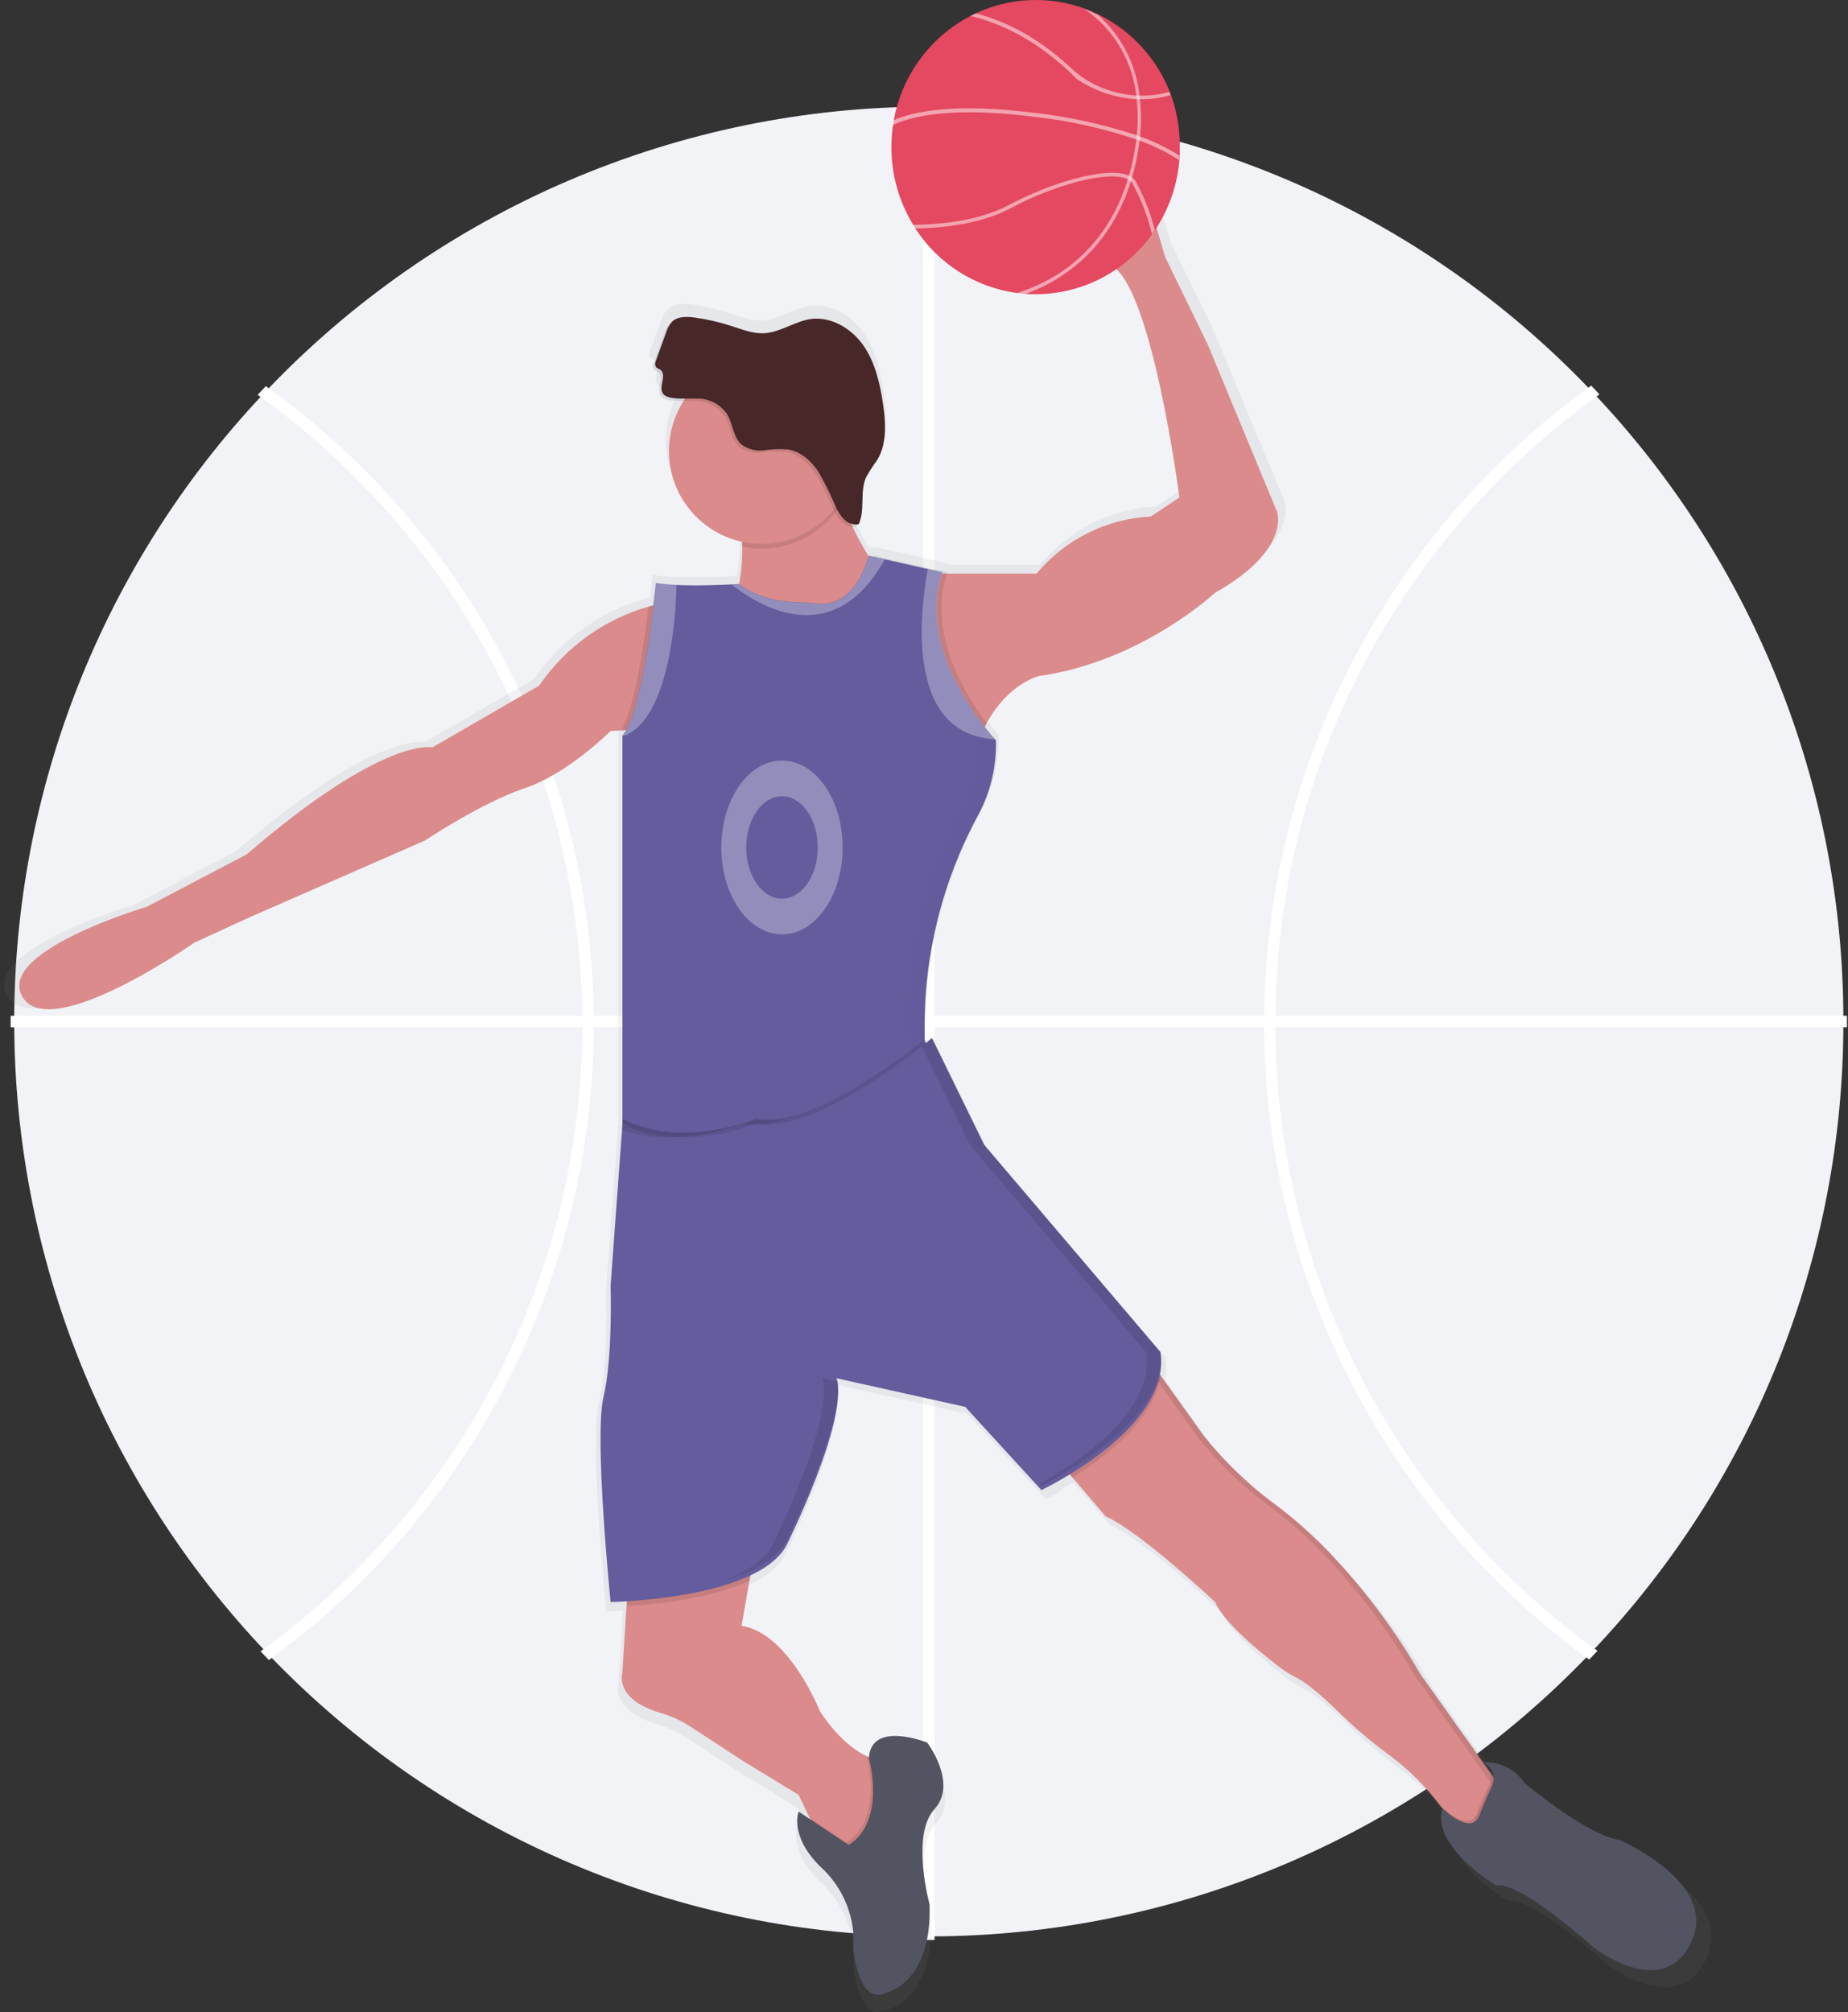<svg width="260" height="283" viewBox="0 0 260 283" fill="none" xmlns="http://www.w3.org/2000/svg">
<rect x="0" y="0" width="260" height="283" fill="#333333" stroke="none"/>
<path d="M259.349 143.625C259.407 176.616 246.748 208.36 224.003 232.257C223.849 232.421 223.691 232.585 223.533 232.749C211.53 245.262 197.121 255.221 181.172 262.026C165.223 268.831 148.064 272.342 130.724 272.349C113.384 272.355 96.221 268.857 80.267 262.064C64.313 255.272 49.897 245.324 37.884 232.82C37.726 232.656 37.568 232.492 37.413 232.328C14.75 208.487 2.077 176.871 2 143.977C1.923 111.082 14.447 79.407 36.999 55.46C37.151 55.293 37.308 55.129 37.466 54.965C49.479 42.343 63.93 32.292 79.944 25.422C95.958 18.552 113.2 15.007 130.625 15C148.05 14.993 165.295 18.526 181.314 25.383C197.333 32.241 211.792 42.281 223.815 54.894C223.972 55.057 224.13 55.221 224.282 55.388C246.832 79.229 259.382 110.809 259.349 143.625Z" fill="#F1F3F7"/>
<path d="M259.349 143.365H2V143.984H259.349V143.365Z" fill="white" stroke="white"/>
<path d="M130.984 15H130.365V272.349H130.984V15Z" fill="white" stroke="white"/>
<path d="M74.394 101.264C68.878 88.219 60.881 76.368 50.848 66.37C46.698 62.218 42.223 58.404 37.466 54.965C37.308 55.129 37.151 55.293 36.999 55.46C64.483 75.295 82.408 107.593 82.422 144.002C82.436 180.257 64.687 212.451 37.413 232.328C37.568 232.492 37.726 232.656 37.884 232.82C42.508 229.443 46.862 225.711 50.908 221.658C66.344 206.197 76.823 186.486 81.007 165.042C85.19 143.598 82.888 121.394 74.394 101.264Z" fill="white" stroke="white"/>
<path d="M178.927 143.965C178.913 107.556 196.813 75.244 224.282 55.388C224.13 55.221 223.973 55.057 223.815 54.894C209.762 65.065 198.316 78.419 190.414 93.863C182.512 109.307 178.378 126.402 178.351 143.749C178.323 161.097 182.403 178.205 190.256 193.674C198.109 209.143 209.512 222.533 223.533 232.749C223.691 232.585 223.849 232.421 224.003 232.257C196.717 212.4 178.941 180.22 178.927 143.965Z" fill="white" stroke="white"/>
<path d="M229.833 260.849C225.047 260.166 216.201 252.646 216.201 252.646C215.56 251.687 214.683 250.909 213.655 250.385C212.626 249.862 211.481 249.612 210.329 249.658L201.544 237.305C198.139 231.453 194.099 225.994 189.498 221.027C188.746 220.193 187.969 219.384 187.167 218.601C184.798 216.245 182.252 214.074 179.551 212.106C177.775 210.781 176.097 209.328 174.533 207.758C173.087 206.318 171.718 204.803 170.432 203.219L164.32 194.66L163.91 194.079C164.066 193.243 164.107 192.389 164.033 191.542C164.033 191.344 163.992 191.146 163.964 190.947L138.738 161.291L131.218 145.951C131.129 146.026 130.829 146.279 130.357 146.634L130.22 146.244V146.067V144.775C130.182 134.156 132.817 123.699 137.884 114.367C139.585 111.234 140.476 107.725 140.475 104.16C140.475 103.873 140.475 103.586 140.475 103.298L140.345 103.155C140.105 102.888 139.559 102.273 138.854 101.364C138.943 101.186 139.039 101.001 139.128 100.831C142.259 95.074 146.614 94.09 146.614 94.09C161.271 92.039 171.84 82.16 171.84 82.16C182.778 76.008 180.727 70.539 180.727 70.539L170.842 46.68L164.689 34.067L162.987 28.269C162.429 24.413 161.642 20.594 160.628 16.832C159.172 11.281 151.919 9.702 148.418 14.248C148.336 14.357 148.248 14.474 148.166 14.597C146.616 16.836 145.957 19.573 146.319 22.273C146.681 24.972 148.036 27.439 150.121 29.192C153.539 32.105 156.513 35.092 156.513 35.092C162.665 36.794 166.767 68.495 166.767 68.495L162.665 71.229C159.52 71.392 156.442 72.206 153.626 73.617C150.811 75.029 148.318 77.009 146.306 79.433H133.44C133.44 79.378 133.474 79.323 133.495 79.262L131.362 78.783L125.209 77.416L122.933 76.903L122.898 77.047L122.256 76.903V76.992C121.392 75.623 120.615 74.201 119.931 72.733C120.115 72.761 120.302 72.761 120.485 72.733C120.533 72.63 120.574 72.528 120.608 72.425H120.827C121.777 70.375 120.957 67.811 121.873 65.719C122.368 64.837 122.915 63.985 123.514 63.169C124.881 60.81 124.717 57.857 124.313 55.15C123.876 52.238 123.206 49.264 121.531 46.837C119.856 44.41 116.964 42.633 114.011 43.015C111.687 43.323 109.65 44.916 107.311 45.066C105.657 45.162 104.071 44.513 102.526 44.007C100.834 43.462 99.098 43.066 97.337 42.824C96.168 42.66 94.794 42.639 94.008 43.508L93.939 43.596C93.841 43.672 93.749 43.757 93.666 43.849C93.357 44.235 93.125 44.676 92.983 45.148L91.472 49.312C91.394 49.453 91.353 49.612 91.353 49.773C91.353 49.934 91.394 50.093 91.472 50.235C91.608 50.406 91.848 50.453 92.032 50.57C93.229 51.342 91.622 53.249 92.613 54.186C93.208 54.747 94.48 54.808 95.737 54.801C94.593 56.605 93.9 58.657 93.718 60.785C93.535 62.913 93.868 65.054 94.688 67.026C95.509 68.998 96.792 70.743 98.43 72.114C100.068 73.485 102.013 74.441 104.098 74.9C104.098 75.126 104.098 75.351 104.098 75.584C104.131 77.387 103.989 79.189 103.675 80.964L102.676 81.053C101.015 81.142 97.659 81.272 94.726 81.135C93.744 81.096 92.765 81.002 91.793 80.855C91.793 80.855 91.677 82.099 91.451 84.006L90.767 84.198C84.392 86.03 78.855 90.028 75.112 95.505L59.771 104.392C59.771 104.392 52.935 102.69 33.185 119.733L18.869 127.253C18.869 127.253 -3 133.693 1.088 140.16C5.176 146.627 25.631 132.326 25.631 132.326L33.834 128.579L58.719 117.641C58.719 117.641 66.922 112.172 73.034 110.121C79.146 108.07 85.305 101.918 85.305 101.918L86.843 101.835L87.527 101.794C87.425 101.978 87.313 102.156 87.192 102.328C87.13 102.423 87.062 102.512 86.994 102.594V157.47L86.884 158.994H86.932L85.291 181.315C85.291 181.315 85.633 191.57 84.266 197.333C82.899 203.096 85.291 226.647 85.291 226.647C85.291 226.647 86.187 226.647 87.643 226.544L87.602 227.228L87.001 236.874C87.001 236.874 85.852 240.593 92.47 242.528C93.985 242.967 95.427 243.628 96.749 244.49L104.379 249.487L112.22 254.273L113.806 257.602L113.881 257.766L112.213 256.747C112.213 256.747 110.846 260.166 115.283 264.589C116.944 266.075 118.24 267.925 119.07 269.994C119.9 272.063 120.242 274.296 120.068 276.518C120.068 276.518 120.752 284.722 124.854 282.671C124.854 282.671 131.328 281.304 131.006 270.058C131.006 270.058 128.422 260.692 131.43 256.734C131.512 256.624 131.599 256.52 131.69 256.419C135.108 252.673 130.664 246.848 130.664 246.848C130.664 246.848 122.768 243.663 122.324 248.954L121.996 248.81C120.574 248.127 118.024 246.466 115.324 242.418C115.324 242.418 110.894 231.173 104.078 230.147L105.22 223.673L105.349 222.928C107.694 221.82 109.595 220.392 110.552 218.553L110.593 218.471V218.436V218.389V218.341V218.293L110.627 218.225V218.17L110.661 218.095L110.702 218.013V217.944L110.75 217.849L110.88 217.78L110.928 217.678L110.969 217.589L111.024 217.473L111.071 217.377L111.126 217.261L111.188 217.138L111.236 217.042L111.304 216.898L111.352 216.803L111.646 216.167L111.687 216.085L111.769 215.907L111.83 215.777L111.919 215.579L111.974 215.463L112.076 215.23L112.117 215.134L112.227 214.895L112.281 214.779L112.391 214.533L112.439 214.424L112.555 214.164L112.603 214.061L112.726 213.788L112.767 213.685L112.89 213.398L112.931 213.302L113.068 212.995V212.94C115.248 207.867 117.99 200.573 117.853 196.252C117.871 195.909 117.871 195.564 117.853 195.22H117.771V195.152C117.771 195.008 117.716 194.872 117.675 194.742L136.079 198.843L147.017 210.773H147.065H147.106H147.154H147.208H147.263L147.332 210.739H147.393L147.482 210.698L147.55 210.664L147.646 210.616L147.728 210.575L147.844 210.513L147.919 210.472L148.049 210.404L148.131 210.356L148.268 210.287L148.364 210.233L148.514 210.151L148.61 210.103L148.767 210.014L148.877 209.953L149.047 209.857L149.164 209.577L149.355 209.467L149.458 209.412L149.656 209.303L149.772 209.235L149.977 209.118L150.087 209.05L150.305 208.92L150.422 208.852L150.647 208.715L150.757 208.647L150.996 208.503H151.037L151.42 208.948L156.205 214.499C160.991 216.55 171.888 226.77 171.888 226.77C173.146 229.785 178.471 234.092 181.192 236.156C181.97 236.732 182.796 237.239 183.66 237.674C185.15 238.446 187.249 240.285 189.17 242.145C191.677 244.622 194.366 246.908 197.216 248.981C199.852 250.991 202.196 253.356 204.183 256.009L204.415 256.31C202.788 261.779 212.099 267.337 212.099 267.337C215.517 266.653 226.073 276.224 226.073 276.224C226.073 276.224 235.958 284.065 240.046 275.541C244.134 267.016 229.833 260.849 229.833 260.849ZM211.771 251.716L210.404 249.781C210.775 249.956 211.094 250.224 211.331 250.56C211.567 250.896 211.711 251.287 211.751 251.695L211.771 251.716Z" fill="url(#paint0_linear)"/>
<path d="M126.761 84.369C126.761 84.369 92.272 104.461 99.641 93.071C102.828 88.274 104.496 82.628 104.427 76.869C104.425 74.989 104.172 73.117 103.675 71.304L118.072 64.605C117.823 66.577 118 68.579 118.592 70.477C120.608 77.601 126.761 84.369 126.761 84.369Z" fill="#DB8B8B"/>
<path opacity="0.1" d="M118.571 70.484C117.205 72.925 115.091 74.863 112.542 76.014C109.992 77.164 107.14 77.466 104.406 76.876C104.405 74.996 104.152 73.124 103.654 71.311L118.051 64.612C117.802 66.584 117.979 68.586 118.571 70.484Z" fill="black"/>
<path d="M107.175 76.5C114.386 76.5 120.232 70.654 120.232 63.443C120.232 56.231 114.386 50.385 107.175 50.385C99.963 50.385 94.117 56.231 94.117 63.443C94.117 70.654 99.963 76.5 107.175 76.5Z" fill="#DB8B8B"/>
<path opacity="0.1" d="M98.828 56.497C100.09 56.755 101.203 57.49 101.938 58.548C102.8 59.915 102.779 61.788 103.989 62.855C104.902 63.529 106.044 63.819 107.168 63.661C108.279 63.5 109.405 63.461 110.525 63.545C112.336 63.839 113.82 65.179 114.825 66.71C115.739 68.298 116.551 69.942 117.258 71.632C117.548 72.303 117.96 72.913 118.475 73.43C118.735 73.687 119.052 73.879 119.4 73.99C119.748 74.102 120.117 74.13 120.478 74.073C121.415 72.022 120.608 69.534 121.504 67.49C121.988 66.624 122.525 65.788 123.11 64.987C124.478 62.67 124.293 59.771 123.89 57.112C123.459 54.248 122.803 51.328 121.155 48.949C119.508 46.57 116.671 44.848 113.799 45.196C111.516 45.497 109.513 47.063 107.216 47.199C105.596 47.295 104.03 46.659 102.485 46.16C100.825 45.625 99.12 45.236 97.392 44.998C96.243 44.841 94.897 44.813 94.124 45.682C93.817 46.058 93.585 46.489 93.441 46.953L91.957 51.055C91.88 51.194 91.84 51.351 91.84 51.51C91.84 51.669 91.88 51.825 91.957 51.964C92.094 52.128 92.326 52.176 92.504 52.299C93.68 53.058 92.101 54.931 93.071 55.854C94.042 56.777 97.467 56.175 98.828 56.497Z" fill="black"/>
<path d="M99.163 56.162C100.424 56.42 101.538 57.155 102.273 58.213C103.134 59.58 103.114 61.453 104.324 62.52C105.237 63.194 106.379 63.484 107.503 63.326C108.614 63.165 109.74 63.126 110.86 63.21C112.671 63.504 114.155 64.844 115.16 66.375C116.073 67.963 116.886 69.607 117.593 71.297C117.882 71.968 118.295 72.578 118.81 73.095C119.07 73.352 119.387 73.544 119.735 73.656C120.083 73.767 120.452 73.795 120.813 73.738C121.75 71.687 120.943 69.199 121.839 67.155C122.323 66.289 122.86 65.453 123.445 64.653C124.813 62.335 124.628 59.436 124.225 56.777C123.794 53.913 123.138 50.993 121.49 48.614C119.843 46.235 117.005 44.513 114.134 44.861C111.851 45.162 109.848 46.728 107.551 46.864C105.931 46.96 104.365 46.324 102.82 45.825C101.16 45.29 99.455 44.901 97.727 44.663C96.578 44.506 95.232 44.478 94.459 45.347C94.152 45.723 93.92 46.155 93.775 46.618L92.292 50.72C92.215 50.859 92.175 51.016 92.175 51.175C92.175 51.334 92.215 51.49 92.292 51.629C92.429 51.793 92.661 51.841 92.839 51.964C94.015 52.723 92.436 54.596 93.406 55.519C94.377 56.442 97.802 55.84 99.163 56.162Z" fill="#472727"/>
<path d="M170.958 83.364C170.958 83.364 160.58 93.071 146.183 95.081C146.183 95.081 141.903 96.052 138.827 101.706C137.706 103.831 136.911 106.112 136.469 108.474L121.018 82.297L120.061 80.677H145.841C147.82 78.301 150.27 76.361 153.036 74.978C155.803 73.596 158.825 72.801 161.913 72.644L165.933 69.964C165.933 69.964 161.913 38.825 155.891 37.15C155.891 37.15 152.951 34.21 149.608 31.353C147.556 29.63 146.221 27.203 145.866 24.547C145.51 21.891 146.16 19.198 147.687 16.996C147.769 16.88 147.851 16.764 147.94 16.654C151.358 12.19 158.502 13.742 159.938 19.198C160.935 22.903 161.709 26.666 162.255 30.464L163.93 36.159L169.96 48.546L179.668 71.981C179.668 71.981 181.671 77.341 170.958 83.364Z" fill="#DB8B8B"/>
<path d="M93.947 84.704L91.937 102.478L87.418 102.731L85.907 102.813C85.907 102.813 79.877 108.843 73.855 110.846C67.832 112.849 59.792 118.215 59.792 118.215L35.352 128.908L27.319 132.592C27.319 132.592 7.227 146.682 3.208 140.29C-0.812 133.898 20.64 127.54 20.64 127.54L34.703 120.171C54.125 103.428 60.818 105.131 60.818 105.131L75.858 96.428C79.533 91.048 84.971 87.119 91.233 85.319C92.121 85.047 93.028 84.842 93.947 84.704Z" fill="#DB8B8B"/>
<path opacity="0.1" d="M138.827 101.706C137.706 103.831 136.911 106.112 136.469 108.474L121.019 82.297C121.387 81.786 121.709 81.244 121.982 80.677C122.378 79.875 122.689 79.034 122.912 78.168L125.148 78.674L131.198 80.041L133.297 80.513C133.297 80.567 133.256 80.622 133.242 80.677C130.425 88.949 135.737 97.611 138.827 101.706Z" fill="black"/>
<path opacity="0.1" d="M93.946 84.704L91.936 102.478L87.418 102.731C89.339 99.313 90.644 90.262 91.239 85.346C92.125 85.066 93.029 84.851 93.946 84.704Z" fill="black"/>
<path d="M137.61 114.667C132.587 123.921 129.999 134.3 130.09 144.829V146.142V146.313C130.09 146.313 133.775 156.355 130.09 156.355C126.405 156.355 126.74 161.38 122.058 162.385C117.375 163.39 100.961 170.418 95.943 167.41C90.925 164.402 87.575 158.037 87.575 158.037V103.456C87.643 103.374 87.712 103.285 87.773 103.189C90.665 99.087 92.265 81.996 92.265 81.996C93.22 82.143 94.183 82.237 95.15 82.277C98.028 82.413 101.302 82.277 102.957 82.195L103.982 82.133C106.874 84.396 110.819 84.724 112.774 84.724C113.46 84.727 114.145 84.777 114.825 84.874C120.478 85.667 122.201 78.154 122.201 78.154L124.437 78.66L130.487 80.028L132.586 80.499C128.819 91.171 138.738 102.581 139.989 103.962L140.119 104.105C140.226 107.785 139.36 111.428 137.61 114.667Z" fill="#645C9C"/>
<path opacity="0.3" d="M95.156 82.304C95.156 86.741 94.097 101.446 87.589 103.572V103.456C87.657 103.374 87.725 103.285 87.787 103.189C90.679 99.087 92.278 81.996 92.278 81.996C93.231 82.152 94.192 82.255 95.156 82.304Z" fill="white"/>
<path opacity="0.3" d="M140.024 103.982C127.773 103.353 129.222 87.329 130.521 80.055L132.62 80.526C128.853 91.191 138.766 102.601 140.024 103.982Z" fill="white"/>
<g opacity="0.1">
<path opacity="0.1" d="M140.153 104.461C140.15 104.426 140.135 104.393 140.112 104.368C140.089 104.342 140.058 104.324 140.024 104.317C137.289 103.633 140.324 104.625 137.289 103.633C137.173 103.592 137.453 103.134 137.453 103.134C137.545 106.811 136.668 110.446 134.91 113.676C129.887 122.93 127.299 133.309 127.39 143.838V145.151V145.315C127.39 145.315 131.075 155.357 127.39 155.357C123.705 155.357 124.04 160.382 119.357 161.387C115.064 162.31 100.947 168.278 94.746 166.959C95.129 167.239 95.519 167.506 95.922 167.745C100.947 170.76 117.354 163.725 122.037 162.72C126.72 161.715 126.392 156.69 130.07 156.69C133.748 156.69 130.07 146.648 130.07 146.648V146.477V145.164C129.979 134.635 132.567 124.256 137.59 115.002C139.355 111.775 140.239 108.139 140.153 104.461Z" fill="black"/>
<path opacity="0.1" d="M104.796 82.844C104.638 82.735 104.474 82.618 104.324 82.502H103.969C104.242 82.639 104.522 82.742 104.796 82.844Z" fill="black"/>
</g>
<path d="M210.465 250.444L206.452 259.482C205.307 257.598 204.051 255.783 202.692 254.047C200.743 251.443 198.442 249.122 195.856 247.149C193.057 245.113 190.415 242.869 187.953 240.436C186.066 238.611 184.002 236.799 182.539 236.04C181.689 235.614 180.877 235.115 180.112 234.55C177.446 232.499 172.209 228.295 170.972 225.334C170.972 225.334 160.259 215.292 155.569 213.282L150.893 207.813L145.52 201.544L159.247 187.817L163.287 193.47L169.297 201.879C172.015 205.257 175.124 208.299 178.56 210.944C181.982 213.426 185.143 216.251 187.994 219.373C192.488 224.261 196.432 229.628 199.753 235.377L208.387 247.512L208.448 247.607L209.816 249.515L210.465 250.444Z" fill="#DB8B8B"/>
<path d="M125.421 251.449L120.061 264.172L115.713 259.482L113.922 255.722L112.364 252.447L104.659 247.758L97.139 242.849C95.84 242.003 94.424 241.353 92.935 240.921C86.433 239.021 87.554 235.37 87.554 235.37L88.149 225.895L88.559 219.298L106.334 217.288L105.445 222.313L104.324 228.671C111.024 229.676 115.372 240.723 115.372 240.723C118.017 244.695 120.526 246.343 121.928 246.999C122.293 247.183 122.678 247.323 123.076 247.416L125.421 251.449Z" fill="#DB8B8B"/>
<path opacity="0.1" d="M208.448 247.614L208.291 247.525H208.387L208.448 247.614Z" fill="black"/>
<path opacity="0.1" d="M210.465 250.444L206.452 259.482C205.307 257.598 204.051 255.783 202.692 254.047C203.308 254.635 206.746 257.766 207.847 254.909C208.269 253.743 208.755 252.602 209.303 251.49C209.643 250.898 209.816 250.225 209.802 249.542L210.465 250.444Z" fill="black"/>
<path opacity="0.1" d="M210.137 249.85L208.77 247.942L208.708 247.846L200.074 235.712C196.746 229.966 192.796 224.604 188.295 219.722C185.444 216.599 182.283 213.775 178.861 211.292C175.425 208.648 172.316 205.605 169.598 202.227L163.609 193.853L159.569 188.199L158.981 188.787L162.597 193.853L168.606 202.262C171.328 205.63 174.44 208.664 177.876 211.299C181.299 213.782 184.46 216.606 187.311 219.729C191.804 224.61 195.747 229.97 199.069 235.712L207.717 247.86L207.779 247.956L209.146 249.863L209.83 250.793L206.234 258.887C206.61 259.482 206.822 259.831 206.822 259.831L210.841 250.793L210.137 249.85Z" fill="black"/>
<path opacity="0.1" d="M125.421 251.449L120.061 264.172L115.713 259.482L113.922 255.722L119.063 259.14C124.115 255.982 122.167 247.908 121.934 247.006C122.299 247.19 122.685 247.33 123.083 247.423L125.421 251.449Z" fill="black"/>
<path d="M122.242 247.265C122.242 247.265 124.751 256.153 119.398 259.489L112.363 254.799C112.363 254.799 110.996 258.149 115.378 262.504C117.008 263.965 118.28 265.782 119.093 267.814C119.906 269.846 120.24 272.039 120.068 274.221C120.068 274.221 120.752 282.254 124.758 280.251C124.758 280.251 131.122 278.884 130.787 267.863C130.787 267.863 128.251 258.668 131.204 254.779C131.287 254.674 131.371 254.571 131.457 254.471C134.807 250.786 130.453 245.098 130.453 245.098C130.453 245.098 122.577 241.913 122.242 247.265Z" fill="#535461"/>
<path opacity="0.1" d="M130.111 156.362C126.426 156.362 126.761 161.387 122.078 162.392C117.395 163.397 100.981 170.425 95.963 167.417C90.945 164.409 87.596 158.044 87.596 158.044V157.361C95.963 161.715 106.348 157.361 106.348 157.361C113.745 158.783 126.467 149.082 130.118 146.135V146.306C130.118 146.306 133.789 156.362 130.111 156.362Z" fill="black"/>
<path opacity="0.1" d="M88.587 219.305L106.361 217.295L105.473 222.32C99.969 224.876 92.046 225.663 88.204 225.902L88.587 219.305Z" fill="black"/>
<path opacity="0.1" d="M163.274 193.484C162.433 199.637 155.556 204.921 150.88 207.84L145.506 201.571L159.234 187.844L163.274 193.484Z" fill="black"/>
<path d="M106.334 158.03C106.334 158.03 95.956 162.385 87.582 158.03L85.907 180.802C85.907 180.802 86.242 190.845 84.902 196.526C83.562 202.207 85.907 225.321 85.907 225.321C85.907 225.321 106.669 224.986 110.682 217.288C110.682 217.288 119.384 199.876 117.716 193.853L135.799 197.873L146.518 209.576C146.518 209.576 164.935 200.874 163.26 190.154L138.478 161.038L131.116 145.998C131.116 145.998 115.043 159.705 106.334 158.03Z" fill="#645C9C"/>
<path opacity="0.3" d="M124.471 78.681C117.012 92.155 106.013 84.697 102.964 82.222L103.989 82.16C106.881 84.423 110.825 84.751 112.781 84.751C113.467 84.754 114.152 84.804 114.832 84.902C120.485 85.695 122.208 78.182 122.208 78.182L124.471 78.681Z" fill="white"/>
<path d="M208.64 247.86C209.787 247.796 210.931 248.032 211.958 248.545C212.986 249.058 213.861 249.831 214.499 250.786C214.499 250.786 223.195 258.115 227.878 258.798C227.878 258.798 241.94 264.828 237.92 273.196C233.9 281.563 224.193 273.879 224.193 273.879C224.193 273.879 213.815 264.507 210.465 265.177C210.465 265.177 201.257 259.653 202.945 254.293C202.945 254.293 206.979 258.395 208.196 255.243C208.615 254.078 209.099 252.937 209.645 251.825C210.294 250.54 210.629 248.865 208.64 247.86Z" fill="#535461"/>
<path opacity="0.1" d="M104.133 158.112C100.632 159.131 93.591 160.492 87.589 157.367L87.479 158.864C94.76 161.51 102.813 158.625 104.133 158.112Z" fill="black"/>
<path opacity="0.1" d="M111.741 156.937C109.998 157.501 108.148 157.658 106.334 157.395C106.334 157.395 105.596 157.702 104.365 158.078C106.505 158.441 109.075 157.914 111.741 156.937Z" fill="black"/>
<path opacity="0.1" d="M163.356 191.187C163.035 201.12 146.518 208.927 146.518 208.927L146.286 208.674C150.859 206.165 162.604 198.83 161.25 190.175L136.469 161.038L129.673 147.14C130.583 146.415 131.109 145.971 131.109 145.971L138.479 161.011L163.254 190.141C163.311 190.487 163.345 190.836 163.356 191.187Z" fill="black"/>
<path opacity="0.1" d="M115.714 193.853C117.388 199.883 108.679 217.288 108.679 217.288C107.489 219.564 104.844 221.198 101.699 222.367C105.691 221.178 109.253 219.366 110.689 216.618C110.689 216.618 118.414 201.168 117.908 194.338L115.714 193.853Z" fill="black"/>
<path opacity="0.3" d="M110.019 106.97C105.301 106.97 101.48 112.439 101.48 119.193C101.48 125.947 105.301 131.417 110.019 131.417C114.736 131.417 118.557 125.947 118.557 119.193C118.557 112.439 114.736 106.97 110.019 106.97ZM110.019 126.392C107.243 126.392 104.987 123.172 104.987 119.193C104.987 115.214 107.236 111.994 110.019 111.994C112.801 111.994 115.05 115.214 115.05 119.193C115.05 123.172 112.794 126.392 110.019 126.392Z" fill="white"/>
<path d="M165.981 20.709C165.981 21.105 165.981 21.497 165.981 21.884C165.981 22.096 165.981 22.308 165.933 22.513C165.647 26.025 164.47 29.406 162.515 32.337C162.385 32.535 162.249 32.727 162.112 32.918C160.248 35.532 157.786 37.664 154.933 39.136C152.079 40.608 148.916 41.378 145.705 41.382C145.247 41.382 144.789 41.382 144.337 41.334C143.886 41.286 143.496 41.265 143.079 41.211C140.181 40.818 137.402 39.802 134.934 38.234C132.465 36.666 130.365 34.582 128.778 32.125C128.668 31.968 128.566 31.797 128.47 31.64V31.606C126.465 28.325 125.408 24.553 125.414 20.709C125.413 19.684 125.486 18.66 125.633 17.646L125.742 16.962C126.297 13.834 127.565 10.876 129.447 8.318C131.33 5.759 133.777 3.669 136.599 2.209L137.337 1.847C139.737 0.74 142.331 0.117 144.972 0.015C147.613 -0.087 150.248 0.333 152.726 1.252C153.371 1.492 154.003 1.766 154.619 2.073C159.161 4.334 162.707 8.193 164.58 12.908C164.648 13.065 164.703 13.216 164.758 13.373C165.6 15.726 166.014 18.21 165.981 20.709Z" fill="#E54861"/>
<path opacity="0.5" d="M164.675 13.373C163.375 13.759 162.026 13.955 160.669 13.954H160.437H159.904C159.575 13.954 159.254 13.913 158.946 13.872C156.288 13.554 153.74 12.618 151.508 11.138C145.54 5.053 139.695 2.975 136.537 2.25L137.275 1.888C140.379 2.674 145.417 4.623 150.661 9.545C152.013 10.824 153.607 11.819 155.351 12.471C156.549 12.914 157.794 13.214 159.063 13.366C159.336 13.366 159.603 13.421 159.869 13.441H160.409C161.795 13.479 163.179 13.304 164.511 12.922C164.559 13.093 164.621 13.243 164.675 13.373Z" fill="white"/>
<path opacity="0.5" d="M165.947 21.884C165.947 22.096 165.947 22.308 165.899 22.513C164.151 21.395 162.282 20.478 160.327 19.779L159.815 19.594C155.156 18.029 150.343 16.965 145.458 16.422C133.973 14.959 128.244 16.326 125.517 17.625L125.626 16.942C128.579 15.643 134.397 14.46 145.527 15.875C150.408 16.42 155.219 17.472 159.883 19.013L160.396 19.198C162.338 19.889 164.199 20.79 165.947 21.884Z" fill="white"/>
<path opacity="0.5" d="M160.396 19.245C160.396 19.43 160.355 19.615 160.334 19.806C160.216 20.74 160.047 21.718 159.828 22.739C159.66 23.509 159.473 24.25 159.268 24.961C159.213 25.145 159.158 25.33 159.104 25.508C156.506 33.828 151.221 38.045 147.044 40.151C146.158 40.602 145.244 40.999 144.31 41.341L143.052 41.218C144.364 40.809 145.64 40.292 146.867 39.672C150.969 37.622 156.157 33.431 158.687 25.193C158.741 25.029 158.789 24.858 158.837 24.687C159.029 24.026 159.202 23.343 159.357 22.636C159.58 21.611 159.751 20.608 159.869 19.628C159.869 19.444 159.91 19.252 159.931 19.068C160.105 17.372 160.105 15.663 159.931 13.968C159.931 13.79 159.897 13.612 159.869 13.441C159.453 9.759 157.855 6.31 155.316 3.611C154.487 2.742 153.571 1.961 152.582 1.28C153.227 1.519 153.859 1.793 154.476 2.1C154.877 2.451 155.273 2.834 155.665 3.248C158.278 6.059 159.911 9.64 160.321 13.455C160.321 13.626 160.362 13.804 160.382 13.975C160.569 15.726 160.574 17.493 160.396 19.245Z" fill="white"/>
<path opacity="0.5" d="M162.461 32.344C162.331 32.542 162.194 32.734 162.057 32.925C161.483 30.436 160.563 28.041 159.323 25.808C159.257 25.697 159.177 25.596 159.083 25.508C158.947 25.383 158.792 25.279 158.625 25.2C155.993 23.894 148.132 26.082 142.286 29.24C137.788 31.674 131.902 32.105 128.682 32.132L128.375 31.647V31.612C131.451 31.612 137.494 31.243 142.047 28.782C147.516 25.843 155.652 23.313 158.783 24.68C158.949 24.753 159.107 24.842 159.254 24.947C159.469 25.1 159.651 25.296 159.788 25.521C160.972 27.669 161.871 29.963 162.461 32.344Z" fill="white"/>
<defs>
<linearGradient id="paint0_linear" x1="164618" y1="183579" x2="164618" y2="75877.5" gradientUnits="userSpaceOnUse">
<stop stop-color="#808080" stop-opacity="0.25"/>
<stop offset="0.54" stop-color="#808080" stop-opacity="0.12"/>
<stop offset="1" stop-color="#808080" stop-opacity="0.1"/>
</linearGradient>
</defs>
</svg>
